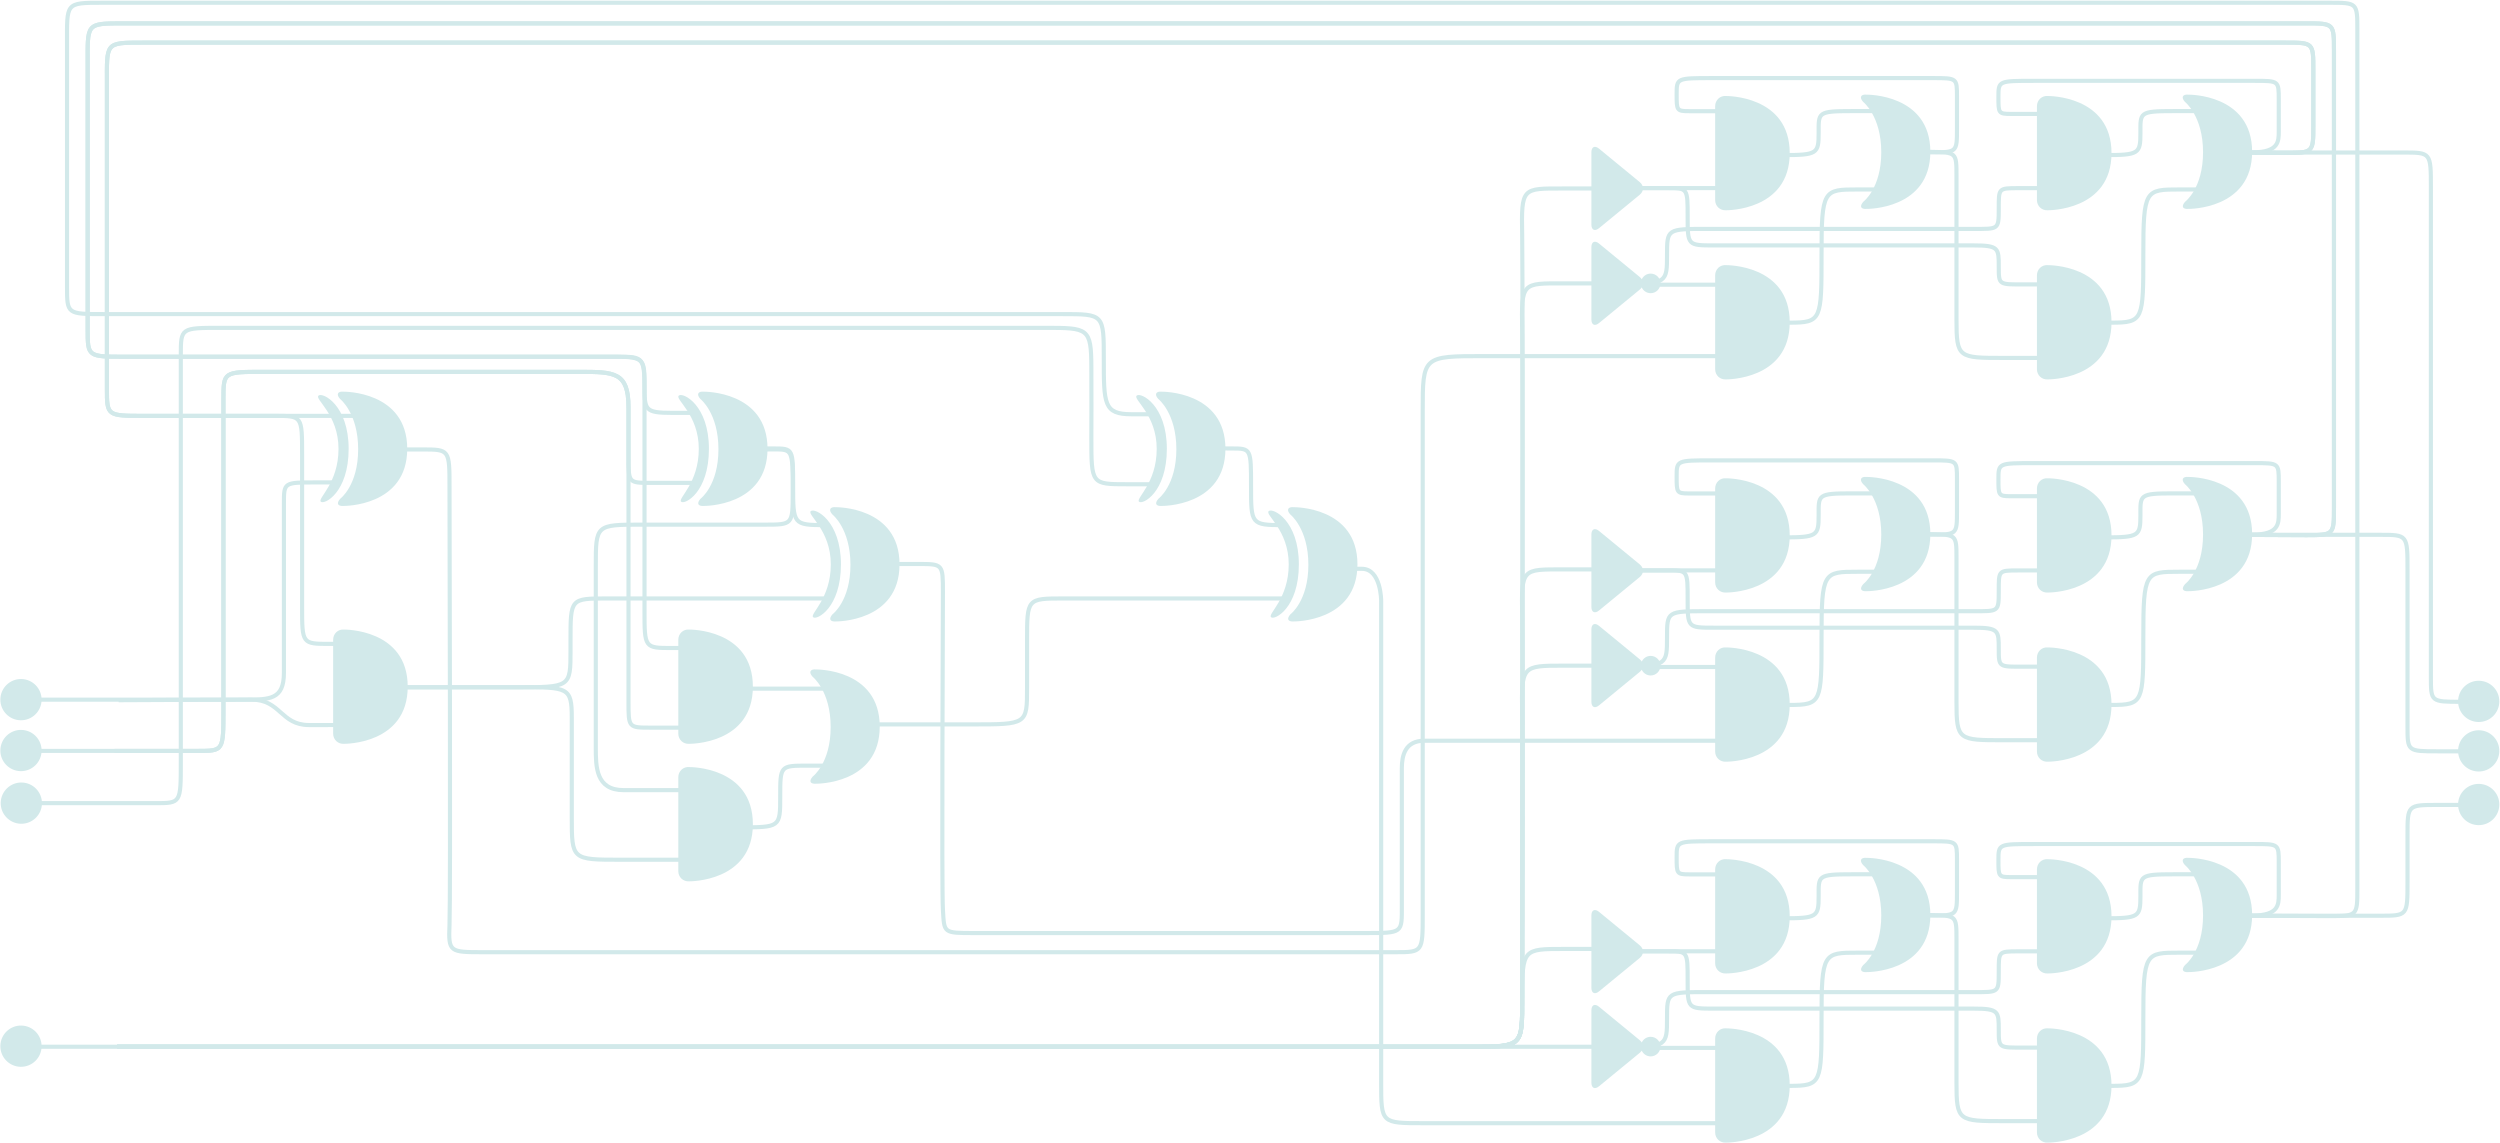 <?xml version="1.0" encoding="UTF-8" standalone="no"?>
<svg width="1818px" height="831px" viewBox="0 0 1818 831" version="1.1" xmlns="http://www.w3.org/2000/svg" xmlns:xlink="http://www.w3.org/1999/xlink">
    <!-- Generator: Sketch 41.1 (35376) - http://www.bohemiancoding.com/sketch -->
    <title>Group</title>
    <desc>Created with Sketch.</desc>
    <defs></defs>
    <g id="Page-1" stroke="none" stroke-width="1" fill="none" fill-rule="evenodd">
        <g id="Group" transform="translate(0, 2)">
            <path d="M15.254,521.783 C23.535,521.783 30.248,515.067 30.248,506.783 C30.248,498.498 23.535,491.783 15.254,491.783 C6.973,491.783 0.26,498.498 0.26,506.783 C0.26,515.067 6.973,521.783 15.254,521.783 Z" id="switch" fill="#D2E9EA" transform="translate(15.254, 506.783) rotate(1) translate(-15.254, -506.783) "></path>
            <path d="M15.254,558.783 C23.535,558.783 30.248,552.067 30.248,543.783 C30.248,535.498 23.535,528.783 15.254,528.783 C6.973,528.783 0.26,535.498 0.26,543.783 C0.26,552.067 6.973,558.783 15.254,558.783 Z" id="switch" fill="#D2E9EA" transform="translate(15.254, 543.783) rotate(1) translate(-15.254, -543.783) "></path>
            <path d="M15.513,597.042 C23.795,597.042 30.508,590.326 30.508,582.042 C30.508,573.758 23.795,567.042 15.513,567.042 C7.232,567.042 0.519,573.758 0.519,582.042 C0.519,590.326 7.232,597.042 15.513,597.042 Z" id="switch" fill="#D2E9EA" transform="translate(15.514, 582.042) rotate(1) translate(-15.514, -582.042) "></path>
            <path d="M15.254,773.783 C23.535,773.783 30.248,767.067 30.248,758.783 C30.248,750.498 23.535,743.783 15.254,743.783 C6.973,743.783 0.26,750.498 0.26,758.783 C0.26,767.067 6.973,773.783 15.254,773.783 Z" id="switch" fill="#D2E9EA" transform="translate(15.254, 758.783) rotate(1) translate(-15.254, -758.783) "></path>
            <path d="M260.447,324.701 C260.447,298.308 247.307,288.118 247.307,288.118 C244.325,284.87 245.486,282.399 249.879,282.832 C249.879,282.832 296.136,282.237 296.136,324.372 C296.136,366.507 249.879,365.912 249.879,365.912 C245.476,366.24 244.485,364.024 247.394,360.71 C247.394,360.71 260.447,351.095 260.447,324.701 Z M233.289,362.811 C230.801,360.309 246.16,349.492 246.16,324.388 C246.16,299.284 228.609,288.357 231.603,285.684 C234.598,283.011 253.534,292.564 253.534,324.388 C253.534,356.212 235.776,365.314 233.289,362.811 Z" id="xor" fill="#D2E9EA"></path>
            <path d="M242.26,463.228 C242.26,458.808 245.839,455.387 250.232,455.819 C250.232,455.819 296.488,455.225 296.488,497.359 C296.488,539.494 250.232,538.899 250.232,538.899 C245.829,539.228 242.26,535.914 242.26,531.49 L242.26,463.228 Z" id="and" fill="#D2E9EA"></path>
            <path d="M86.26,507.182 C86.26,507.182 161.862,506.783 182.979,506.783 C204.095,506.783 204.095,525.212 224.64,525.255 C245.185,525.298 243.87,525.212 243.87,525.212" id="wire" stroke="#D2E9EA" stroke-width="3"></path>
            <path d="M17.26,506.783 C32.226,506.783 159.391,506.783 177.841,506.783 C196.291,506.783 206.463,506.783 206.463,487.256 C206.463,467.729 206.463,379.377 206.463,364.095 C206.463,348.813 206.463,348.813 229.521,348.813 L244.87,348.813" id="wire" stroke="#D2E9EA" stroke-width="3"></path>
            <path d="M522.447,324.701 C522.447,298.308 509.307,288.118 509.307,288.118 C506.325,284.87 507.486,282.399 511.879,282.832 C511.879,282.832 558.136,282.237 558.136,324.372 C558.136,366.507 511.879,365.912 511.879,365.912 C507.476,366.24 506.485,364.024 509.394,360.71 C509.394,360.71 522.447,351.095 522.447,324.701 Z M495.289,362.811 C492.801,360.309 508.16,349.492 508.16,324.388 C508.16,299.284 490.609,288.357 493.603,285.684 C496.598,283.011 515.534,292.564 515.534,324.388 C515.534,356.212 497.776,365.314 495.289,362.811 Z" id="xor" fill="#D2E9EA"></path>
            <path d="M618.447,408.701 C618.447,382.308 605.307,372.118 605.307,372.118 C602.325,368.87 603.486,366.399 607.879,366.832 C607.879,366.832 654.136,366.237 654.136,408.372 C654.136,450.507 607.879,449.912 607.879,449.912 C603.476,450.24 602.485,448.024 605.394,444.71 C605.394,444.71 618.447,435.095 618.447,408.701 Z M591.289,446.811 C588.801,444.309 604.16,433.492 604.16,408.388 C604.16,383.284 586.609,372.357 589.603,369.684 C592.598,367.011 611.534,376.564 611.534,408.388 C611.534,440.212 593.776,449.314 591.289,446.811 Z" id="xor" fill="#D2E9EA"></path>
            <path d="M493.26,463.228 C493.26,458.808 496.839,455.387 501.232,455.819 C501.232,455.819 547.488,455.225 547.488,497.359 C547.488,539.494 501.232,538.899 501.232,538.899 C496.829,539.228 493.26,535.914 493.26,531.49 L493.26,463.228 Z" id="and" fill="#D2E9EA"></path>
            <path d="M493.26,563.228 C493.26,558.808 496.839,555.387 501.232,555.819 C501.232,555.819 547.488,555.225 547.488,597.359 C547.488,639.494 501.232,638.899 501.232,638.899 C496.829,639.228 493.26,635.914 493.26,631.49 L493.26,563.228 Z" id="and" fill="#D2E9EA"></path>
            <path d="M604.055,526.701 C604.055,500.308 590.915,490.118 590.915,490.118 C587.932,486.87 589.094,484.399 593.487,484.832 C593.487,484.832 639.743,484.237 639.743,526.372 C639.743,568.507 593.487,567.912 593.487,567.912 C589.084,568.24 588.093,566.024 591.002,562.71 C591.002,562.71 604.055,553.095 604.055,526.701 Z" id="or" fill="#D2E9EA"></path>
            <path d="M509.284,599.64 C509.284,599.64 507.374,599.64 537.374,599.64 C567.374,599.64 567.374,599.747 567.374,577.265 C567.374,554.783 567.374,554.783 587.027,554.783 L600.745,554.783" id="wire" stroke="#D2E9EA" stroke-width="3"></path>
            <path d="M545.963,325.437 C552.851,325.437 548.161,324.783 562.312,324.783 C576.463,324.783 576.463,324.783 576.463,354.437 C576.463,357.301 576.463,345.872 576.463,356.277 C576.463,379.526 576.463,379.526 555.949,379.526 C535.435,379.526 500.142,379.526 466.701,379.526 C433.26,379.526 433.26,379.526 433.26,409.873 C433.26,440.219 433.26,510.585 433.26,541.585 C433.26,555.595 433.26,572.585 453.482,572.585 C473.705,572.585 482.901,572.585 500.658,572.585" id="wire" stroke="#D2E9EA" stroke-width="3"></path>
            <path d="M546.26,323.783 C553.147,323.783 548.457,324.128 562.608,324.128 C576.759,324.128 576.759,324.128 576.759,351.622 C576.759,379.117 576.759,379.872 599.997,379.872" id="wire" stroke="#D2E9EA" stroke-width="3"></path>
            <path d="M518.26,498.783 L607.705,498.783" id="wire" stroke="#D2E9EA" stroke-width="3"></path>
            <path d="M266.26,497.783 C278.538,497.783 334.828,497.783 374.853,497.783 C414.879,497.783 414.879,497.783 414.879,471.12 C414.879,444.458 414.879,494.148 414.879,463.675 C414.879,433.202 414.879,433.202 441.476,433.202 L605.012,433.202" id="wire" stroke="#D2E9EA" stroke-width="3"></path>
            <path d="M267.373,497.763 C282.787,497.763 343.238,497.763 378.168,497.763 C413.098,497.763 415.799,497.763 415.799,519.792 C415.799,528.868 415.799,561.273 415.799,592.238 C415.799,623.202 415.799,623.202 451.476,623.202 L515.012,623.202" id="wire" stroke="#D2E9EA" stroke-width="3"></path>
            <path d="M618.26,524.783 C630.538,524.783 666.828,524.783 706.853,524.783 C746.879,524.783 746.879,524.783 746.879,498.12 L746.879,463.675 C746.879,433.202 746.879,433.202 773.476,433.202 L937.012,433.202" id="wire" stroke="#D2E9EA" stroke-width="3"></path>
            <path d="M855.447,324.701 C855.447,298.308 842.307,288.118 842.307,288.118 C839.325,284.87 840.486,282.399 844.879,282.832 C844.879,282.832 891.136,282.237 891.136,324.372 C891.136,366.507 844.879,365.912 844.879,365.912 C840.476,366.24 839.485,364.024 842.394,360.71 C842.394,360.71 855.447,351.095 855.447,324.701 Z M828.289,362.811 C825.801,360.309 841.16,349.492 841.16,324.388 C841.16,299.284 823.609,288.357 826.603,285.684 C829.598,283.011 848.534,292.564 848.534,324.388 C848.534,356.212 830.776,365.314 828.289,362.811 Z" id="xor" fill="#D2E9EA"></path>
            <path d="M951.447,408.701 C951.447,382.308 938.307,372.118 938.307,372.118 C935.325,368.87 936.486,366.399 940.879,366.832 C940.879,366.832 987.136,366.237 987.136,408.372 C987.136,450.507 940.879,449.912 940.879,449.912 C936.476,450.24 935.485,448.024 938.394,444.71 C938.394,444.71 951.447,435.095 951.447,408.701 Z M924.289,446.811 C921.801,444.309 937.16,433.492 937.16,408.388 C937.16,383.284 919.609,372.357 922.603,369.684 C925.598,367.011 944.534,376.564 944.534,408.388 C944.534,440.212 926.776,449.314 924.289,446.811 Z" id="xor" fill="#D2E9EA"></path>
            <path d="M968.284,411.64 C968.284,411.64 976.374,411.64 990.374,411.64 C1004.374,411.64 1004.374,434.807 1004.374,434.807 L1004.374,785.265 C1004.374,814.783 1004.374,814.783 1035.027,814.783 C1065.68,814.783 1263.745,814.783 1263.745,814.783" id="wire" stroke="#D2E9EA" stroke-width="3"></path>
            <path d="M879.26,323.783 C886.147,323.783 881.457,324.128 895.608,324.128 C909.759,324.128 909.759,324.128 909.759,351.622 C909.759,379.117 909.759,379.872 932.997,379.872" id="wire" stroke="#D2E9EA" stroke-width="3"></path>
            <path d="M83.302,544.056 C83.302,544.056 125.583,544.056 144.034,544.056 C162.485,544.056 162.485,544.056 162.485,514.263 C162.485,484.47 162.485,308.176 162.485,288.293 C162.485,268.411 162.485,268.411 191.552,268.411 C220.62,268.411 394.986,268.411 420.888,268.411 C446.791,268.411 457.043,268.411 457.043,294.187 C457.043,319.963 457.043,489.485 457.043,508.315 C457.043,527.145 457.043,527.145 473.26,527.145 C489.476,527.145 494.832,527.145 494.832,527.145" id="wire" stroke="#D2E9EA" stroke-width="3"></path>
            <path d="M16.302,544.056 C16.302,544.056 125.583,544.056 144.034,544.056 C162.485,544.056 162.485,544.056 162.485,514.263 C162.485,484.47 162.485,308.176 162.485,288.293 C162.485,268.411 162.485,268.411 191.552,268.411 C220.62,268.411 394.986,268.411 420.888,268.411 C446.791,268.411 457.043,268.411 457.043,294.187 C457.043,319.963 457.043,311.485 457.043,330.315 C457.043,349.145 457.043,349.145 473.26,349.145 C489.476,349.145 506.832,349.145 506.832,349.145" id="wire" stroke="#D2E9EA" stroke-width="3"></path>
            <path d="M16.302,582.056 C16.302,582.056 94.583,582.056 113.034,582.056 C131.485,582.056 131.485,582.056 131.485,552.263 C131.485,522.47 131.485,276.176 131.485,256.293 C131.485,236.411 131.485,236.411 160.552,236.411 C189.62,236.411 728.385,236.411 759.888,236.411 C791.392,236.411 793.535,236.411 793.631,265.187 C793.781,310.609 793.631,282.145 793.631,316.145 C793.631,350.145 793.631,350.145 819.533,350.145 C845.435,350.145 838.832,350.145 838.832,350.145" id="wire" stroke="#D2E9EA" stroke-width="3"></path>
            <path d="M278.654,324.845 C278.654,324.845 286.885,324.845 306.885,324.845 C326.885,324.845 326.885,324.845 326.885,352.281 C326.885,379.716 327.719,650.433 326.885,670.433 C326.051,690.433 326.885,690.433 351.56,690.433 C376.236,690.433 994.598,690.433 1014.598,690.433 C1034.598,690.433 1034.598,690.433 1034.598,662.889 C1034.598,635.345 1034.598,336.966 1034.598,296.966 C1034.598,256.966 1034.598,256.966 1079.201,256.966 C1123.804,256.966 1262.209,256.966 1262.209,256.966" id="wire" stroke="#D2E9EA" stroke-width="3"></path>
            <path d="M638.463,408.134 C638.463,408.134 649.693,408.134 667.693,408.134 C685.693,408.134 685.693,408.134 685.693,428.634 C685.693,449.134 684.697,642.517 685.693,659.517 C686.689,676.517 685.693,676.517 708.39,676.517 C726.794,676.517 965.248,676.517 992.832,676.517 C1020.416,676.517 1019.416,676.517 1019.416,656.517 C1019.416,636.517 1019.416,576.643 1019.416,556.643 C1019.416,547.282 1021.875,536.643 1035.781,536.643 C1049.688,536.643 1264.61,536.643 1264.61,536.643" id="wire" stroke="#D2E9EA" stroke-width="3"></path>
            <path d="M1247.259,75.228 C1247.259,70.808 1250.839,67.387 1255.232,67.819 C1255.232,67.819 1301.488,67.225 1301.488,109.359 C1301.488,151.494 1255.232,150.899 1255.232,150.899 C1250.829,151.228 1247.259,147.914 1247.259,143.49 L1247.259,75.228 Z" id="and" fill="#D2E9EA"></path>
            <path d="M1247.259,198.228 C1247.259,193.808 1250.839,190.387 1255.232,190.819 C1255.232,190.819 1301.488,190.225 1301.488,232.359 C1301.488,274.494 1255.232,273.899 1255.232,273.899 C1250.829,274.228 1247.259,270.914 1247.259,266.49 L1247.259,198.228 Z" id="and" fill="#D2E9EA"></path>
            <path d="M1368.055,108.701 C1368.055,82.308 1354.915,72.118 1354.915,72.118 C1351.932,68.87 1353.094,66.399 1357.487,66.832 C1357.487,66.832 1403.743,66.237 1403.743,108.372 C1403.743,150.507 1357.487,149.912 1357.487,149.912 C1353.084,150.24 1352.093,148.024 1355.002,144.71 C1355.002,144.71 1368.055,135.095 1368.055,108.701 Z" id="or" fill="#D2E9EA"></path>
            <path d="M1273.284,232.64 C1273.284,232.64 1278.129,232.64 1301.374,232.64 C1324.62,232.64 1324.62,230.673 1324.62,183.228 C1324.62,135.783 1326.014,135.783 1351.027,135.783 L1378.745,135.783" id="wire" stroke="#D2E9EA" stroke-width="3"></path>
            <path d="M1272.259,110.783 C1272.259,110.783 1271.414,110.783 1296.447,110.783 C1321.48,110.783 1322.517,109.783 1322.517,94.783 C1322.517,79.783 1321.485,78.783 1346.717,78.783 L1370.705,78.783" id="wire" stroke="#D2E9EA" stroke-width="3"></path>
            <path d="M1193.9,201.09 C1193.534,200.5 1193.051,199.946 1192.45,199.453 L1162.819,175.111 C1159.747,172.588 1157.259,173.766 1157.259,177.741 L1157.259,230.299 C1157.259,234.267 1159.749,235.451 1162.819,232.929 L1192.45,208.587 C1193.032,208.109 1193.504,207.574 1193.865,207.005 C1194.98,209.482 1197.47,211.206 1200.362,211.206 C1204.295,211.206 1207.484,208.018 1207.484,204.085 C1207.484,200.152 1204.295,196.964 1200.362,196.964 C1197.499,196.964 1195.031,198.653 1193.9,201.09 Z" id="not" fill="#D2E9EA"></path>
            <path d="M1162.819,163.929 C1159.749,166.451 1157.259,165.267 1157.259,161.299 L1157.259,108.741 C1157.259,104.766 1159.747,103.588 1162.819,106.111 L1192.45,130.453 C1195.521,132.975 1195.522,137.064 1192.45,139.587 L1162.819,163.929 Z" id="buffer" fill="#D2E9EA"></path>
            <path d="M1377.259,108.783 C1377.259,108.783 1381.135,108.012 1403.661,108.429 C1422.756,108.783 1422.756,108.783 1422.756,125.888 L1422.756,230.531 C1422.756,258.283 1424.189,258.283 1456.927,258.283 C1489.666,258.283 1503.259,258.283 1503.259,258.283" id="wire" stroke="#D2E9EA" stroke-width="3"></path>
            <path d="M1180.259,134.783 L1259.259,134.783" id="wire" stroke="#D2E9EA" stroke-width="3"></path>
            <path d="M1174.259,134.783 C1174.259,134.783 1198.367,134.783 1212.813,134.783 C1227.259,134.783 1227.259,134.783 1227.259,155.591 C1227.259,176.4 1227.259,176.464 1246.259,176.464 C1253.697,176.464 1416.773,176.464 1435.136,176.464 C1453.5,176.464 1453.5,178.464 1453.5,191.974 C1453.5,205.484 1453.5,204.82 1472.562,204.82 C1491.624,204.82 1498.841,204.82 1498.841,204.82" id="wire" stroke="#D2E9EA" stroke-width="3"></path>
            <path d="M1180.259,204.783 C1212.259,204.783 1212.259,202.718 1212.259,183.591 C1212.259,164.464 1212.259,164.464 1241.259,164.464 C1270.259,164.464 1417.013,164.464 1435.136,164.464 C1453.259,164.464 1453.5,165.128 1453.5,149.974 C1453.5,134.82 1453.152,134.857 1467.562,134.82 C1481.972,134.783 1498.841,134.82 1498.841,134.82" id="wire" stroke="#D2E9EA" stroke-width="3"></path>
            <path d="M1384.27,108.783 C1384.27,108.783 1385.063,108.783 1404.089,108.783 C1423.114,108.783 1423.114,108.783 1423.114,91.642 C1423.114,74.501 1423.114,81.861 1423.114,68.322 C1423.114,54.783 1423.114,54.783 1405.622,54.783 C1388.129,54.783 1271.038,54.783 1245.149,54.783 C1219.259,54.783 1219.259,54.783 1219.259,66.511 C1219.259,78.24 1219.259,78.844 1228.293,78.844 C1237.327,78.844 1258.11,78.844 1258.11,78.844" id="wire" stroke="#D2E9EA" stroke-width="3"></path>
            <path d="M1181.39,205.033 L1256.494,205.033" id="wire" stroke="#D2E9EA" stroke-width="3"></path>
            <path d="M1481.259,75.228 C1481.259,70.808 1484.839,67.387 1489.232,67.819 C1489.232,67.819 1535.488,67.225 1535.488,109.359 C1535.488,151.494 1489.232,150.899 1489.232,150.899 C1484.829,151.228 1481.259,147.914 1481.259,143.49 L1481.259,75.228 Z" id="and" fill="#D2E9EA"></path>
            <path d="M1481.259,198.228 C1481.259,193.808 1484.839,190.387 1489.232,190.819 C1489.232,190.819 1535.488,190.225 1535.488,232.359 C1535.488,274.494 1489.232,273.899 1489.232,273.899 C1484.829,274.228 1481.259,270.914 1481.259,266.49 L1481.259,198.228 Z" id="and" fill="#D2E9EA"></path>
            <path d="M1602.055,108.701 C1602.055,82.308 1588.915,72.118 1588.915,72.118 C1585.932,68.87 1587.094,66.399 1591.487,66.832 C1591.487,66.832 1637.743,66.237 1637.743,108.372 C1637.743,150.507 1591.487,149.912 1591.487,149.912 C1587.084,150.24 1586.093,148.024 1589.002,144.71 C1589.002,144.71 1602.055,135.095 1602.055,108.701 Z" id="or" fill="#D2E9EA"></path>
            <path d="M1507.284,232.64 C1507.284,232.64 1512.129,232.64 1535.374,232.64 C1558.62,232.64 1558.62,230.673 1558.62,183.228 C1558.62,135.783 1560.014,135.783 1585.027,135.783 L1612.745,135.783" id="wire" stroke="#D2E9EA" stroke-width="3"></path>
            <path d="M1506.259,110.783 C1506.259,110.783 1505.414,110.783 1530.447,110.783 C1555.48,110.783 1556.517,109.783 1556.517,94.783 C1556.517,79.783 1555.485,78.783 1580.717,78.783 L1604.705,78.783" id="wire" stroke="#D2E9EA" stroke-width="3"></path>
            <path d="M1611.259,108.783 C1611.259,108.783 1642.35,109.184 1662.305,109.184 C1682.259,109.184 1682.259,108.783 1682.259,89.283 L1682.259,49 C1682.259,29 1682.259,29 1662.098,29 C1643.453,29 130.545,29 103.429,29 C76.314,29 77.744,29 77.744,59 C77.744,89 77.744,260.415 77.744,280.415 C77.744,300.415 77.744,300.415 104.756,300.415 C131.767,300.415 268.686,300.415 268.686,300.415" id="wire" stroke="#D2E9EA" stroke-width="3"></path>
            <path d="M1611.259,108.783 C1611.259,108.783 1642.35,109.184 1662.305,109.184 C1682.259,109.184 1682.259,108.783 1682.259,89.283 L1682.259,49 C1682.259,29 1682.259,29 1662.098,29 C1643.453,29 130.545,29 103.429,29 C76.314,29 77.744,29 77.744,59 C77.744,89 77.744,260.415 77.744,280.415 C77.744,300.415 77.744,300.415 104.756,300.415 C131.767,300.415 179.686,300.415 199.686,300.415 C219.686,300.415 219.686,300.415 219.686,328.398 L219.686,439.089 C219.686,466.237 219.686,466.237 239.686,466.237 L255.009,466.237" id="wire" stroke="#D2E9EA" stroke-width="3"></path>
            <path d="M1611.259,386.783 C1611.259,386.783 1657.35,387.184 1677.305,387.184 C1697.259,387.184 1697.259,386.783 1697.259,367.283 C1697.259,347.783 1697.259,55 1697.259,35 C1697.259,15 1697.259,15 1677.098,15 C1658.453,15 116.545,15 89.429,15 C62.314,15 63.744,15 63.744,45 C63.744,75 63.744,217.415 63.744,237.415 C63.744,257.415 63.744,257.415 90.756,257.415 C117.767,257.415 428.686,257.415 448.686,257.415 C468.686,257.415 468.686,257.415 468.686,285.398 L468.686,442.089 C468.686,469.237 468.686,469.237 488.686,469.237 L504.009,469.237" id="wire" stroke="#D2E9EA" stroke-width="3"></path>
            <path d="M1611.259,386.783 C1611.259,386.783 1657.35,387.184 1677.305,387.184 C1697.259,387.184 1697.259,386.783 1697.259,367.283 C1697.259,347.783 1697.259,55 1697.259,35 C1697.259,15 1697.259,15 1677.098,15 C1658.453,15 116.545,15 89.429,15 C62.314,15 63.744,15 63.744,45 C63.744,75 63.744,217.415 63.744,237.415 C63.744,257.415 63.744,257.415 90.756,257.415 C117.767,257.415 428.686,257.415 448.686,257.415 C468.686,257.415 468.686,260.054 468.686,278.089 C468.686,296.124 468.686,298.237 488.686,298.237 L505.009,298.237" id="wire" stroke="#D2E9EA" stroke-width="3"></path>
            <path d="M1611.259,663.783 C1611.259,663.783 1674.35,664.184 1694.305,664.184 C1714.259,664.184 1714.259,663.783 1714.259,644.283 C1714.259,624.783 1714.259,40 1714.259,20 C1714.259,3.70019583e-13 1714.259,1.98633532e-13 1694.098,2.14866062e-14 C1675.453,-1.40970087e-13 101.545,6.70743297e-13 74.429,6.82121026e-13 C47.314,6.983955e-13 48.744,7.53981945e-13 48.744,30 C48.744,60 48.744,186.415 48.744,206.415 C48.744,226.415 48.744,226.415 75.756,226.415 C102.767,226.415 742.686,226.415 772.686,226.415 C802.686,226.415 802.686,226.415 802.686,259.089 C802.686,291.763 802.686,299.237 822.686,299.237 L839.009,299.237" id="wire" stroke="#D2E9EA" stroke-width="3"></path>
            <path d="M1618.27,108.783 L1638.089,108.783 C1657.114,108.783 1657.114,100.731 1657.114,93.642 C1657.114,77.642 1657.114,83.861 1657.114,70.322 C1657.114,56.783 1657.114,56.783 1639.622,56.783 C1622.129,56.783 1505.038,56.783 1479.149,56.783 C1453.259,56.783 1453.259,56.783 1453.259,68.511 C1453.259,80.24 1453.259,80.844 1462.293,80.844 C1471.327,80.844 1492.11,80.844 1492.11,80.844" id="wire" stroke="#D2E9EA" stroke-width="3"></path>
            <path d="M1247.259,353.228 C1247.259,348.808 1250.839,345.387 1255.232,345.819 C1255.232,345.819 1301.488,345.225 1301.488,387.359 C1301.488,429.494 1255.232,428.899 1255.232,428.899 C1250.829,429.228 1247.259,425.914 1247.259,421.49 L1247.259,353.228 Z" id="and" fill="#D2E9EA"></path>
            <path d="M1247.259,476.228 C1247.259,471.808 1250.839,468.387 1255.232,468.819 C1255.232,468.819 1301.488,468.225 1301.488,510.359 C1301.488,552.494 1255.232,551.899 1255.232,551.899 C1250.829,552.228 1247.259,548.914 1247.259,544.49 L1247.259,476.228 Z" id="and" fill="#D2E9EA"></path>
            <path d="M1368.055,386.701 C1368.055,360.308 1354.915,350.118 1354.915,350.118 C1351.932,346.87 1353.094,344.399 1357.487,344.832 C1357.487,344.832 1403.743,344.237 1403.743,386.372 C1403.743,428.507 1357.487,427.912 1357.487,427.912 C1353.084,428.24 1352.093,426.024 1355.002,422.71 C1355.002,422.71 1368.055,413.095 1368.055,386.701 Z" id="or" fill="#D2E9EA"></path>
            <path d="M1273.284,510.64 C1273.284,510.64 1278.129,510.64 1301.374,510.64 C1324.62,510.64 1324.62,508.673 1324.62,461.228 C1324.62,413.783 1326.014,413.783 1351.027,413.783 L1378.745,413.783" id="wire" stroke="#D2E9EA" stroke-width="3"></path>
            <path d="M1272.259,388.783 C1272.259,388.783 1271.414,388.783 1296.447,388.783 C1321.48,388.783 1322.517,387.783 1322.517,372.783 C1322.517,357.783 1321.485,356.783 1346.717,356.783 L1370.705,356.783" id="wire" stroke="#D2E9EA" stroke-width="3"></path>
            <path d="M1193.9,479.09 C1193.534,478.5 1193.051,477.946 1192.45,477.453 L1162.819,453.111 C1159.747,450.588 1157.259,451.766 1157.259,455.741 L1157.259,508.299 C1157.259,512.267 1159.749,513.451 1162.819,510.929 L1192.45,486.587 C1193.032,486.109 1193.504,485.574 1193.865,485.005 C1194.98,487.482 1197.47,489.206 1200.362,489.206 C1204.295,489.206 1207.484,486.018 1207.484,482.085 C1207.484,478.152 1204.295,474.964 1200.362,474.964 C1197.499,474.964 1195.031,476.653 1193.9,479.09 Z" id="not" fill="#D2E9EA"></path>
            <path d="M1162.819,441.929 C1159.749,444.451 1157.259,443.267 1157.259,439.299 L1157.259,386.741 C1157.259,382.766 1159.747,381.588 1162.819,384.111 L1192.45,408.453 C1195.521,410.975 1195.522,415.064 1192.45,417.587 L1162.819,441.929 Z" id="buffer" fill="#D2E9EA"></path>
            <path d="M1377.259,386.783 C1377.259,386.783 1381.135,386.012 1403.661,386.429 C1422.756,386.783 1422.756,386.783 1422.756,403.888 L1422.756,508.531 C1422.756,536.283 1424.189,536.283 1456.927,536.283 C1489.666,536.283 1503.259,536.283 1503.259,536.283" id="wire" stroke="#D2E9EA" stroke-width="3"></path>
            <path d="M1180.259,412.783 L1259.259,412.783" id="wire" stroke="#D2E9EA" stroke-width="3"></path>
            <path d="M1174.259,412.783 C1174.259,412.783 1198.367,412.783 1212.813,412.783 C1227.259,412.783 1227.259,412.783 1227.259,433.591 C1227.259,454.4 1227.259,454.464 1246.259,454.464 C1253.697,454.464 1416.773,454.464 1435.136,454.464 C1453.5,454.464 1453.5,456.464 1453.5,469.974 C1453.5,483.484 1453.5,482.82 1472.562,482.82 C1491.624,482.82 1498.841,482.82 1498.841,482.82" id="wire" stroke="#D2E9EA" stroke-width="3"></path>
            <path d="M1180.259,482.783 C1212.259,482.783 1212.259,480.718 1212.259,461.591 C1212.259,442.464 1212.259,442.464 1241.259,442.464 C1270.259,442.464 1417.013,442.464 1435.136,442.464 C1453.259,442.464 1453.5,443.128 1453.5,427.974 C1453.5,412.82 1453.152,412.857 1467.562,412.82 C1481.972,412.783 1498.841,412.82 1498.841,412.82" id="wire" stroke="#D2E9EA" stroke-width="3"></path>
            <path d="M1384.27,386.783 C1384.27,386.783 1385.063,386.783 1404.089,386.783 C1423.114,386.783 1423.114,386.783 1423.114,369.642 C1423.114,352.501 1423.114,359.861 1423.114,346.322 C1423.114,332.783 1423.114,332.783 1405.622,332.783 C1388.129,332.783 1271.038,332.783 1245.149,332.783 C1219.259,332.783 1219.259,332.783 1219.259,344.511 C1219.259,356.24 1219.259,356.844 1228.293,356.844 C1237.327,356.844 1258.11,356.844 1258.11,356.844" id="wire" stroke="#D2E9EA" stroke-width="3"></path>
            <path d="M1181.39,483.033 L1256.494,483.033" id="wire" stroke="#D2E9EA" stroke-width="3"></path>
            <path d="M1481.259,353.228 C1481.259,348.808 1484.839,345.387 1489.232,345.819 C1489.232,345.819 1535.488,345.225 1535.488,387.359 C1535.488,429.494 1489.232,428.899 1489.232,428.899 C1484.829,429.228 1481.259,425.914 1481.259,421.49 L1481.259,353.228 Z" id="and" fill="#D2E9EA"></path>
            <path d="M1481.259,476.228 C1481.259,471.808 1484.839,468.387 1489.232,468.819 C1489.232,468.819 1535.488,468.225 1535.488,510.359 C1535.488,552.494 1489.232,551.899 1489.232,551.899 C1484.829,552.228 1481.259,548.914 1481.259,544.49 L1481.259,476.228 Z" id="and" fill="#D2E9EA"></path>
            <path d="M1602.055,386.701 C1602.055,360.308 1588.915,350.118 1588.915,350.118 C1585.932,346.87 1587.094,344.399 1591.487,344.832 C1591.487,344.832 1637.743,344.237 1637.743,386.372 C1637.743,428.507 1591.487,427.912 1591.487,427.912 C1587.084,428.24 1586.093,426.024 1589.002,422.71 C1589.002,422.71 1602.055,413.095 1602.055,386.701 Z" id="or" fill="#D2E9EA"></path>
            <path d="M1507.284,510.64 C1507.284,510.64 1512.129,510.64 1535.374,510.64 C1558.62,510.64 1558.62,508.673 1558.62,461.228 C1558.62,413.783 1560.014,413.783 1585.027,413.783 L1612.745,413.783" id="wire" stroke="#D2E9EA" stroke-width="3"></path>
            <path d="M1506.259,388.783 C1506.259,388.783 1505.414,388.783 1530.447,388.783 C1555.48,388.783 1556.517,387.783 1556.517,372.783 C1556.517,357.783 1555.485,356.783 1580.717,356.783 L1604.705,356.783" id="wire" stroke="#D2E9EA" stroke-width="3"></path>
            <path d="M1618.27,386.783 L1638.089,386.783 C1657.114,386.783 1657.114,378.731 1657.114,371.642 C1657.114,355.642 1657.114,361.861 1657.114,348.322 C1657.114,334.783 1657.114,334.783 1639.622,334.783 C1622.129,334.783 1505.038,334.783 1479.149,334.783 C1453.259,334.783 1453.259,334.783 1453.259,346.511 C1453.259,358.24 1453.259,358.844 1462.293,358.844 C1471.327,358.844 1492.11,358.844 1492.11,358.844" id="wire" stroke="#D2E9EA" stroke-width="3"></path>
            <path d="M1247.259,630.228 C1247.259,625.808 1250.839,622.387 1255.232,622.819 C1255.232,622.819 1301.488,622.225 1301.488,664.359 C1301.488,706.494 1255.232,705.899 1255.232,705.899 C1250.829,706.228 1247.259,702.914 1247.259,698.49 L1247.259,630.228 Z" id="and" fill="#D2E9EA"></path>
            <path d="M1247.259,753.228 C1247.259,748.808 1250.839,745.387 1255.232,745.819 C1255.232,745.819 1301.488,745.225 1301.488,787.359 C1301.488,829.494 1255.232,828.899 1255.232,828.899 C1250.829,829.228 1247.259,825.914 1247.259,821.49 L1247.259,753.228 Z" id="and" fill="#D2E9EA"></path>
            <path d="M1368.055,663.701 C1368.055,637.308 1354.915,627.118 1354.915,627.118 C1351.932,623.87 1353.094,621.399 1357.487,621.832 C1357.487,621.832 1403.743,621.237 1403.743,663.372 C1403.743,705.507 1357.487,704.912 1357.487,704.912 C1353.084,705.24 1352.093,703.024 1355.002,699.71 C1355.002,699.71 1368.055,690.095 1368.055,663.701 Z" id="or" fill="#D2E9EA"></path>
            <path d="M1273.284,787.64 C1273.284,787.64 1278.129,787.64 1301.374,787.64 C1324.62,787.64 1324.62,785.673 1324.62,738.228 C1324.62,690.783 1326.014,690.783 1351.027,690.783 L1378.745,690.783" id="wire" stroke="#D2E9EA" stroke-width="3"></path>
            <path d="M1272.259,665.783 C1272.259,665.783 1271.414,665.783 1296.447,665.783 C1321.48,665.783 1322.517,664.783 1322.517,649.783 C1322.517,634.783 1321.485,633.783 1346.717,633.783 L1370.705,633.783" id="wire" stroke="#D2E9EA" stroke-width="3"></path>
            <path d="M1193.9,756.09 C1193.534,755.5 1193.051,754.946 1192.45,754.453 L1162.819,730.111 C1159.747,727.588 1157.259,728.766 1157.259,732.741 L1157.259,785.299 C1157.259,789.267 1159.749,790.451 1162.819,787.929 L1192.45,763.587 C1193.032,763.109 1193.504,762.574 1193.865,762.005 C1194.98,764.482 1197.47,766.206 1200.362,766.206 C1204.295,766.206 1207.484,763.018 1207.484,759.085 C1207.484,755.152 1204.295,751.964 1200.362,751.964 C1197.499,751.964 1195.031,753.653 1193.9,756.09 Z" id="not" fill="#D2E9EA"></path>
            <path d="M1162.819,718.929 C1159.749,721.451 1157.259,720.267 1157.259,716.299 L1157.259,663.741 C1157.259,659.766 1159.747,658.588 1162.819,661.111 L1192.45,685.453 C1195.521,687.975 1195.522,692.064 1192.45,694.587 L1162.819,718.929 Z" id="buffer" fill="#D2E9EA"></path>
            <path d="M1377.259,663.783 C1377.259,663.783 1381.135,663.012 1403.661,663.429 C1422.756,663.783 1422.756,663.783 1422.756,680.888 L1422.756,785.531 C1422.756,813.283 1424.189,813.283 1456.927,813.283 C1489.666,813.283 1503.259,813.283 1503.259,813.283" id="wire" stroke="#D2E9EA" stroke-width="3"></path>
            <path d="M1180.259,689.783 L1259.259,689.783" id="wire" stroke="#D2E9EA" stroke-width="3"></path>
            <path d="M1174.259,689.783 C1174.259,689.783 1198.367,689.783 1212.813,689.783 C1227.259,689.783 1227.259,689.783 1227.259,710.591 C1227.259,731.4 1227.259,731.464 1246.259,731.464 C1253.697,731.464 1416.773,731.464 1435.136,731.464 C1453.5,731.464 1453.5,733.464 1453.5,746.974 C1453.5,760.484 1453.5,759.82 1472.562,759.82 C1491.624,759.82 1498.841,759.82 1498.841,759.82" id="wire" stroke="#D2E9EA" stroke-width="3"></path>
            <path d="M1180.259,759.783 C1212.259,759.783 1212.259,757.718 1212.259,738.591 C1212.259,719.464 1212.259,719.464 1241.259,719.464 C1270.259,719.464 1417.013,719.464 1435.136,719.464 C1453.259,719.464 1453.5,720.128 1453.5,704.974 C1453.5,689.82 1453.152,689.857 1467.562,689.82 C1481.972,689.783 1498.841,689.82 1498.841,689.82" id="wire" stroke="#D2E9EA" stroke-width="3"></path>
            <path d="M1384.27,663.783 C1384.27,663.783 1385.063,663.783 1404.089,663.783 C1423.114,663.783 1423.114,663.783 1423.114,646.642 C1423.114,629.501 1423.114,636.861 1423.114,623.322 C1423.114,609.783 1423.114,609.783 1405.622,609.783 C1388.129,609.783 1271.038,609.783 1245.149,609.783 C1219.259,609.783 1219.259,609.783 1219.259,621.511 C1219.259,633.24 1219.259,633.844 1228.293,633.844 C1237.327,633.844 1258.11,633.844 1258.11,633.844" id="wire" stroke="#D2E9EA" stroke-width="3"></path>
            <path d="M1181.39,760.033 L1256.494,760.033" id="wire" stroke="#D2E9EA" stroke-width="3"></path>
            <path d="M1481.259,630.228 C1481.259,625.808 1484.839,622.387 1489.232,622.819 C1489.232,622.819 1535.488,622.225 1535.488,664.359 C1535.488,706.494 1489.232,705.899 1489.232,705.899 C1484.829,706.228 1481.259,702.914 1481.259,698.49 L1481.259,630.228 Z" id="and" fill="#D2E9EA"></path>
            <path d="M1481.259,753.228 C1481.259,748.808 1484.839,745.387 1489.232,745.819 C1489.232,745.819 1535.488,745.225 1535.488,787.359 C1535.488,829.494 1489.232,828.899 1489.232,828.899 C1484.829,829.228 1481.259,825.914 1481.259,821.49 L1481.259,753.228 Z" id="and" fill="#D2E9EA"></path>
            <path d="M1602.055,663.701 C1602.055,637.308 1588.915,627.118 1588.915,627.118 C1585.932,623.87 1587.094,621.399 1591.487,621.832 C1591.487,621.832 1637.743,621.237 1637.743,663.372 C1637.743,705.507 1591.487,704.912 1591.487,704.912 C1587.084,705.24 1586.093,703.024 1589.002,699.71 C1589.002,699.71 1602.055,690.095 1602.055,663.701 Z" id="or" fill="#D2E9EA"></path>
            <path d="M1507.284,787.64 C1507.284,787.64 1512.129,787.64 1535.374,787.64 C1558.62,787.64 1558.62,785.673 1558.62,738.228 C1558.62,690.783 1560.014,690.783 1585.027,690.783 L1612.745,690.783" id="wire" stroke="#D2E9EA" stroke-width="3"></path>
            <path d="M1506.259,665.783 C1506.259,665.783 1505.414,665.783 1530.447,665.783 C1555.48,665.783 1556.517,664.783 1556.517,649.783 C1556.517,634.783 1555.485,633.783 1580.717,633.783 L1604.705,633.783" id="wire" stroke="#D2E9EA" stroke-width="3"></path>
            <path d="M1618.27,663.783 L1638.089,663.783 C1657.114,663.783 1657.114,655.731 1657.114,648.642 C1657.114,632.642 1657.114,638.861 1657.114,625.322 C1657.114,611.783 1657.114,611.783 1639.622,611.783 C1622.129,611.783 1505.038,611.783 1479.149,611.783 C1453.259,611.783 1453.259,611.783 1453.259,623.511 C1453.259,635.24 1453.259,635.844 1462.293,635.844 C1471.327,635.844 1492.11,635.844 1492.11,635.844" id="wire" stroke="#D2E9EA" stroke-width="3"></path>
            <path d="M85.162,759.204 L1169.776,759.204" id="wire" stroke="#D2E9EA" stroke-width="3"></path>
            <path d="M85.162,759.204 C85.162,759.204 1031.628,759.204 1069.776,759.204 C1107.924,759.204 1106.924,758.392 1106.924,723.232 C1106.924,688.072 1107.924,688.072 1136.927,688.072 L1170.941,688.072" id="wire" stroke="#D2E9EA" stroke-width="3"></path>
            <path d="M85.162,759.204 C85.162,759.204 1031.628,759.204 1069.776,759.204 C1107.924,759.204 1106.924,759.204 1106.924,723.232 C1106.924,687.259 1107.588,551.876 1106.924,516.974 C1106.259,482.072 1106.924,482.072 1136.927,482.072 L1170.941,482.072" id="wire" stroke="#D2E9EA" stroke-width="3"></path>
            <path d="M85.162,759.204 C85.162,759.204 1031.628,759.204 1069.776,759.204 C1107.924,759.204 1106.924,759.204 1106.924,723.232 C1106.924,687.259 1107.588,480.876 1106.924,445.974 C1106.259,411.072 1106.924,412.072 1136.927,412.072 L1170.941,412.072" id="wire" stroke="#D2E9EA" stroke-width="3"></path>
            <path d="M85.162,759.204 L1069.776,759.204 C1107.924,759.204 1106.924,759.204 1106.924,723.232 C1106.924,687.259 1107.588,272.876 1106.924,237.974 C1106.259,203.072 1106.924,204.072 1136.927,204.072 L1170.941,204.072" id="wire" stroke="#D2E9EA" stroke-width="3"></path>
            <path d="M16.162,759.204 C16.162,759.204 1031.628,759.204 1069.776,759.204 C1107.924,759.204 1106.924,759.204 1106.924,723.232 C1106.924,687.259 1107.588,203.876 1106.924,168.974 C1106.259,134.072 1106.924,135.072 1136.927,135.072 L1170.941,135.072" id="wire" stroke="#D2E9EA" stroke-width="3"></path>
            <path d="M1802.514,523.042 C1810.795,523.042 1817.508,516.326 1817.508,508.042 C1817.508,499.758 1810.795,493.042 1802.514,493.042 C1794.232,493.042 1787.519,499.758 1787.519,508.042 C1787.519,516.326 1794.232,523.042 1802.514,523.042 Z" id="led" fill="#D2E9EA" transform="translate(1802.514, 508.042) rotate(1) translate(-1802.514, -508.042) "></path>
            <path d="M1802.514,559.042 C1810.795,559.042 1817.508,552.326 1817.508,544.042 C1817.508,535.758 1810.795,529.042 1802.514,529.042 C1794.232,529.042 1787.519,535.758 1787.519,544.042 C1787.519,552.326 1794.232,559.042 1802.514,559.042 Z" id="led" fill="#D2E9EA" transform="translate(1802.514, 544.042) rotate(1) translate(-1802.514, -544.042) "></path>
            <path d="M1802.514,598.042 C1810.795,598.042 1817.508,591.326 1817.508,583.042 C1817.508,574.758 1810.795,568.042 1802.514,568.042 C1794.232,568.042 1787.519,574.758 1787.519,583.042 C1787.519,591.326 1794.232,598.042 1802.514,598.042 Z" id="led" fill="#D2E9EA" transform="translate(1802.514, 583.042) rotate(1) translate(-1802.514, -583.042) "></path>
            <path d="M1620.402,663.919 C1620.402,663.919 1710.742,663.919 1730.742,663.919 C1750.742,663.919 1750.742,663.919 1750.742,639.413 C1750.742,614.908 1750.742,627.256 1750.742,605.303 C1750.742,583.35 1750.742,583.35 1772.695,583.35 L1802.968,583.35" id="wire" stroke="#D2E9EA" stroke-width="3"></path>
            <path d="M1620.402,386.919 C1620.402,386.919 1710.742,386.919 1730.742,386.919 C1750.742,386.919 1750.742,386.919 1750.742,412.413 L1750.742,526.303 C1750.742,544.35 1750.742,544.35 1772.695,544.35 L1802.968,544.35" id="wire" stroke="#D2E9EA" stroke-width="3"></path>
            <path d="M1620.402,108.919 C1620.402,108.919 1727.742,108.919 1747.742,108.919 C1767.742,108.919 1767.742,108.919 1767.742,134.413 L1767.742,490.303 C1767.742,508.35 1767.742,508.35 1789.695,508.35 C1811.648,508.35 1802.968,508.35 1802.968,508.35" id="wire" stroke="#D2E9EA" stroke-width="3"></path>
        </g>
    </g>
</svg>